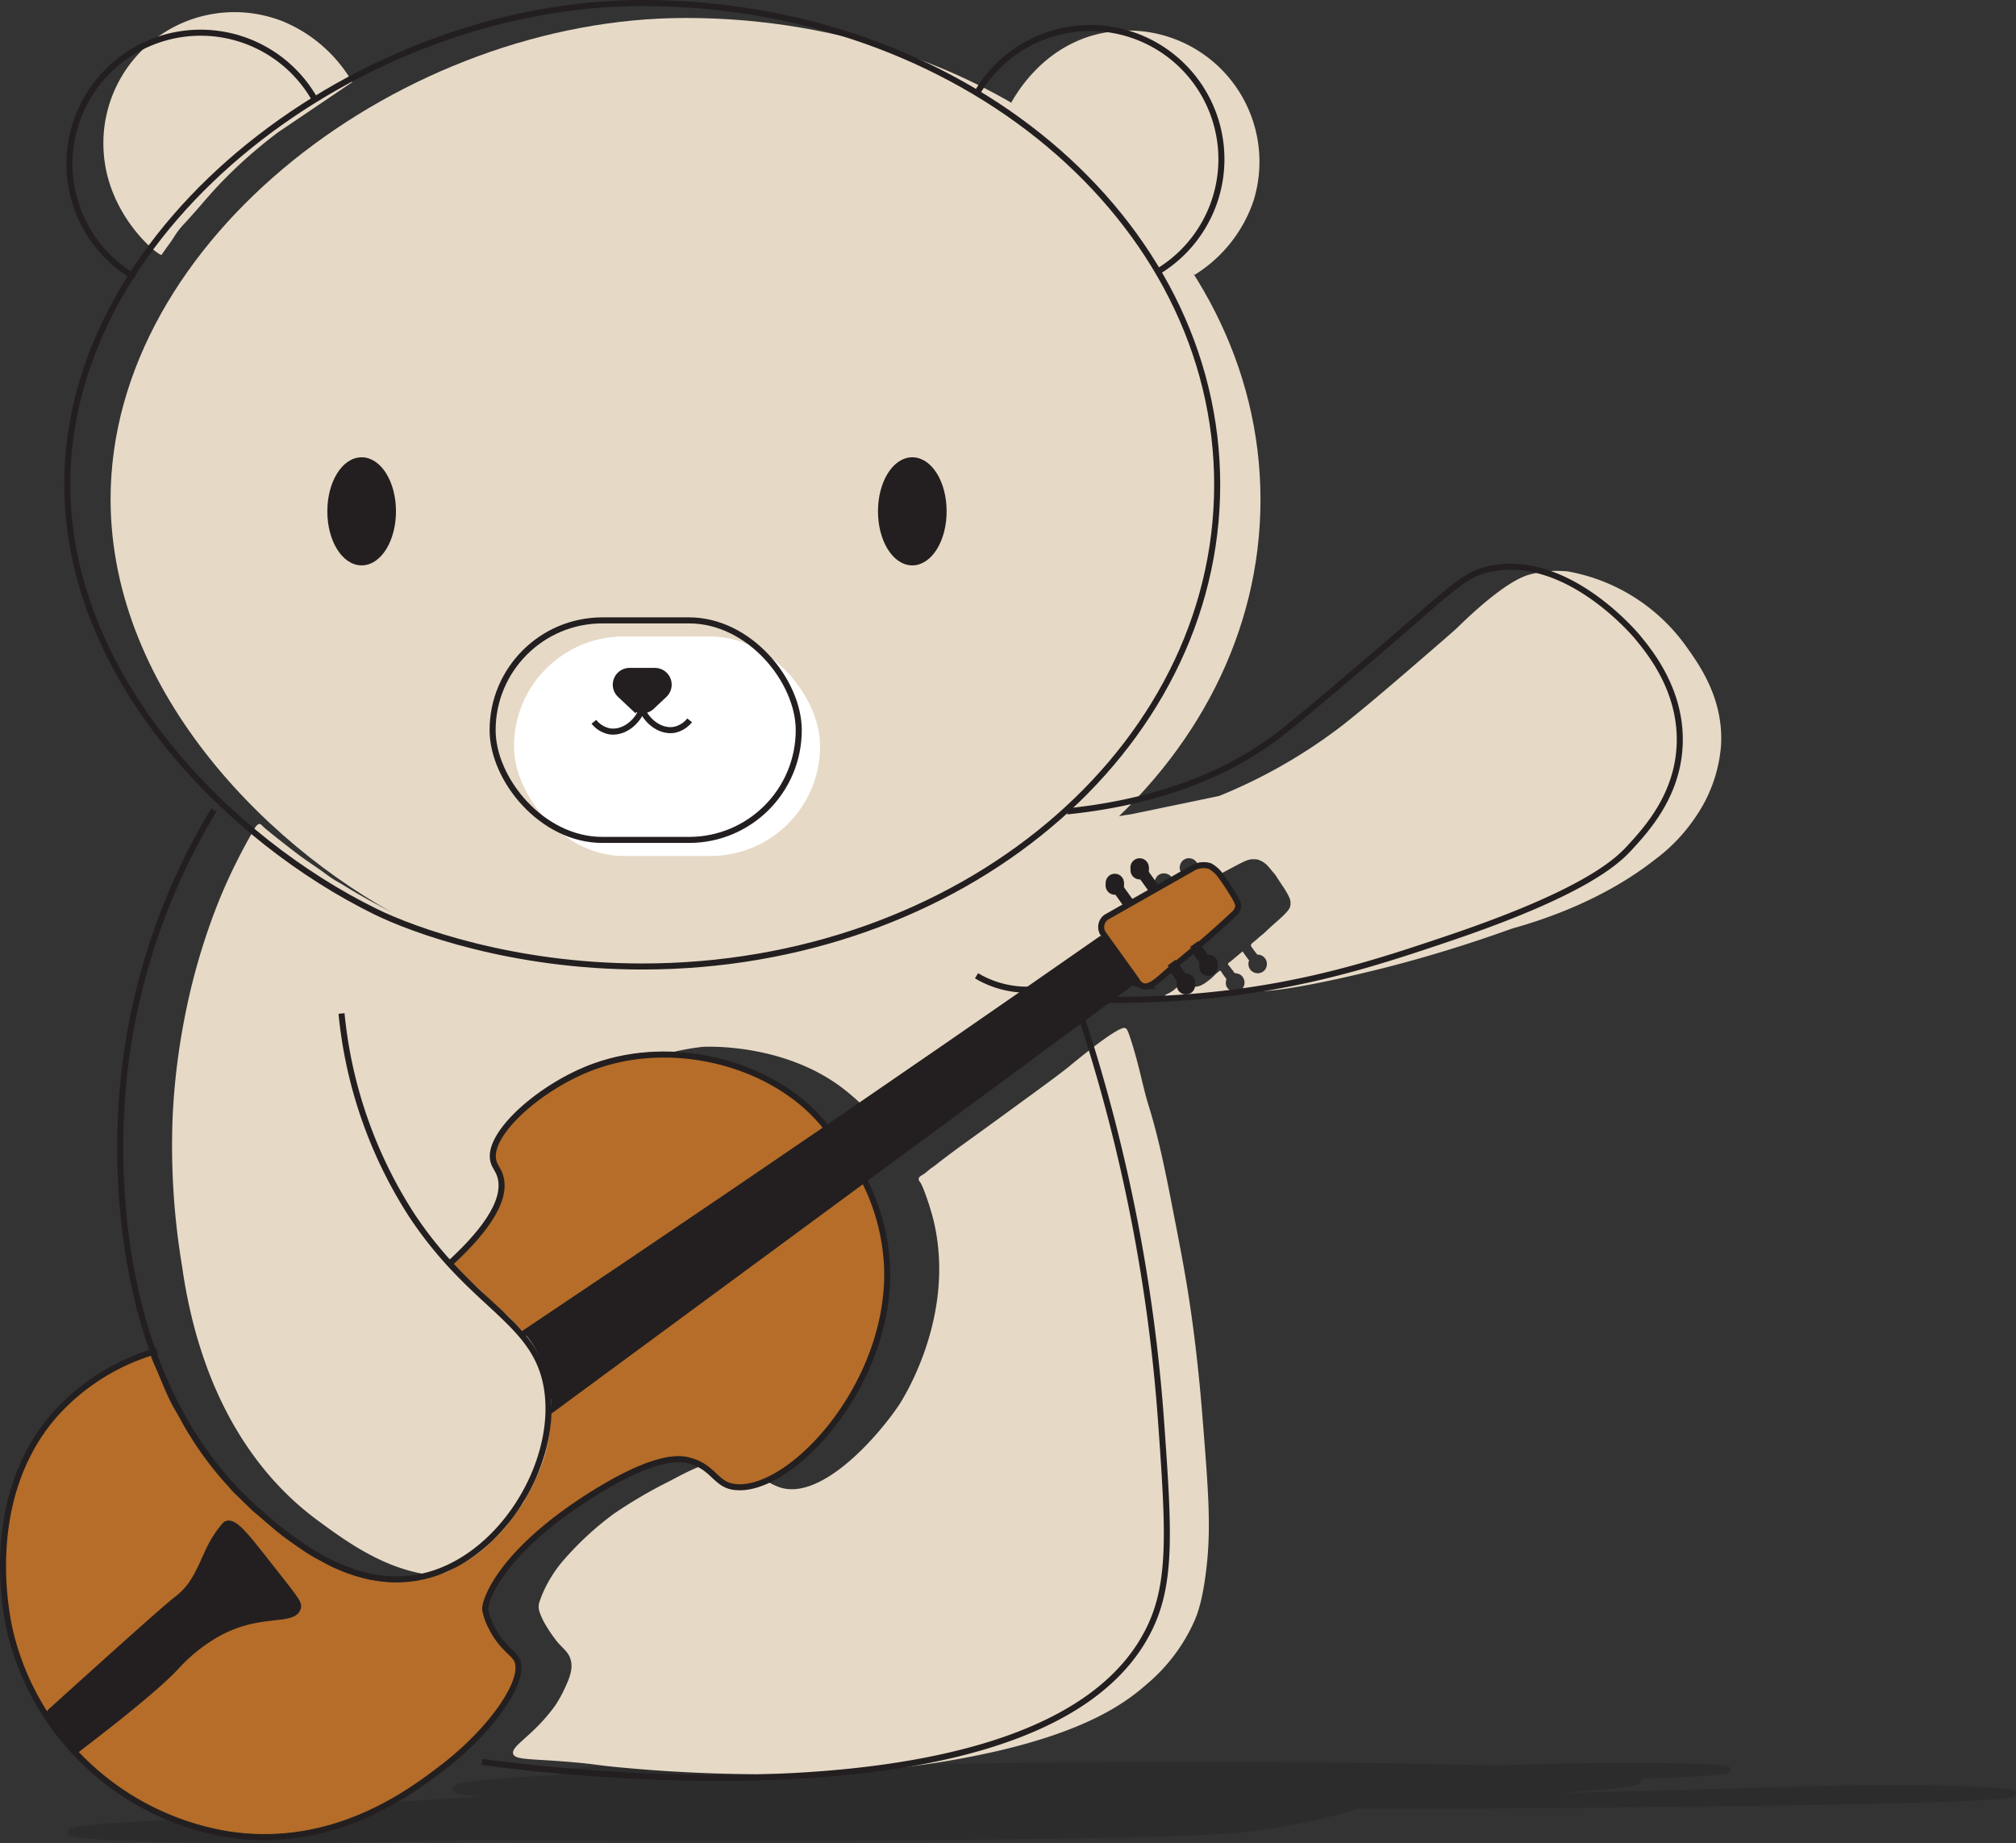 <svg xmlns="http://www.w3.org/2000/svg" width="333.791" height="305.099" viewBox="0 0 333.791 305.099"><rect x="0" y="0" width="333.791" height="305.099" fill="#333333" stroke="none"/><defs><style>.cls-1{fill:#e6d9c6;}.cls-2{fill:#fff;}.cls-3{fill:none;}.cls-3,.cls-4{stroke:#231f20;stroke-miterlimit:10;}.cls-4,.cls-6{fill:#231f20;}.cls-5{opacity:0.35;}.cls-7{fill:#b56d29;}</style></defs><g id="Layer_2" data-name="Layer 2"><g id="Layer_1-2" data-name="Layer 1"><path class="cls-1" d="M208.7,82.719c0,44.043-42.62,79.746-95.195,79.746-21.5,0-37.873-5.999-44.163-9.083C45.322,141.607,18.361,114.86,18.31,82.719c-.068-43.322,48.778-79.746,95.195-79.746C166.08,2.972,208.7,38.676,208.7,82.719Z"/><rect class="cls-2" x="85.099" y="105.359" width="50.687" height="36.342" rx="18.171"/><path class="cls-1" d="M167.429,16.992c1.167-2.072,5.118-8.464,12.934-10.962A21.728,21.728,0,0,1,208.53,26.765a21.899,21.899,0,0,1-.977,6.459,23.177,23.177,0,0,1-9.77,12.284"/><path class="cls-3" d="M161.702,15.512a21.714,21.714,0,1,1,29.781,29.582"/><path class="cls-1" d="M58.335,13.592A23.86,23.86,0,0,0,46.664,3.467a22.152,22.152,0,0,0-6.375-1.409A21.711,21.711,0,0,0,17.164,22.258a22.032,22.032,0,0,0,.539,6.507c2.012,8.483,8.696,13.673,9.046,13.421.016-.011.021-.035.213-.31.104-.15.156-.218.251-.351.182-.255.218-.314.363-.521.19-.274.324-.443.421-.572.465-.617.886-1.341,1.298-1.932a13.629,13.629,0,0,1,1.342-1.601c2.871-3.109,4.054-4.794,7.092-7.815a80.3,80.3,0,0,1,8.237-7.13"/><ellipse class="cls-4" cx="59.878" cy="84.645" rx="5.183" ry="8.446"/><ellipse class="cls-4" cx="151.051" cy="84.645" rx="5.183" ry="8.446"/><path class="cls-3" d="M106.179,117.774c-1.134,2.337-3.348,3.629-5.322,3.275a4.371,4.371,0,0,1-2.525-1.57"/><path class="cls-3" d="M106.336,117.534c1.134,2.337,3.348,3.629,5.322,3.275a4.371,4.371,0,0,0,2.525-1.57"/><g class="cls-5"><path class="cls-6" d="M284.399,298.5c-12.991.164-26.363.329-43.861.393-6.513.024-11.887.027-15.695.025l.748-.382.009-.005.003,0,1.747-.891c18.555-.076,31.243-.321,39.513-.536,3.737-.097,15.325-.417,25.92-.716,10.218-.288,12.689-.365,16.852-.396,13.282-.099,20.455.44,20.802.468,1.311.103,4.747.371,1.497.744-2.885.33-9.378.553-13.228.682C316.058,297.975,309.344,298.186,284.399,298.5Z"/><path class="cls-6" d="M204.24,298.755l7.686.093-.022.002c-2.418-.002-4.995-.021-7.168-.08C204.571,298.764,204.404,298.76,204.24,298.755Z"/><path class="cls-6" d="M87.631,297.58c-10.207-.559-15.803-1.313-9.689-2.156,3.662-.506,11.137-.989,21.009-1.42-5.037-.157-7.119-.437-4.789-.757,3.578-.491,16.198-.89,28.188-.89,8.04,0,13.756.179,15.567.446l-.909.029c19.433-.422,40.807-.675,59.927-.675,20.68,0,38.173.226,50.981.611,5.681-.264,13.963-.441,21.963-.441,11.99,0,18.81.398,15.232.89-2.354.323-8.623.606-16.06.762,3.105.436,3.061.927-.72,1.446-6.2.852-21.326,1.627-41.097,2.208-22.147.652-50.119,1.06-77.889,1.06-21.5,0-36.08-.246-41.451-.372C100.528,298.147,93.349,297.894,87.631,297.58Z"/><path class="cls-6" d="M175.441,300.124l-30.05.281q25.135-.58,50.478-1.174,14.922-.35,29.716-.7-25.178,1.081-50.339,2.162C176.667,300.443,176.091,300.245,175.441,300.124Z"/><path class="cls-6" d="M195.87,299.232q-25.358.594-50.478,1.174l30.05-.281c.65.121,1.226.319-.194.569q25.178-1.081,50.339-2.162Q210.785,298.882,195.87,299.232Zm16.834,2.561a79.871,79.871,0,0,1-11.882,1.381c-27.379,1.416-108.013.977-121.923.896,4.413-.121,8.388-.257,11.198-.377q22.99-.774,45.973-1.548c-.713-.038-1.521-.08-3.466-.101-1.252-.013-5.04-.043-17.8.235-18.382.4-23.081.734-23.229.779-.105.034-.055.064.016.086a1.565,1.565,0,0,0,.18.036c.602.128,2.216.167,2.541.213.436.062-1.248.174-4.216.302l-11.208.377q-1.104.03-2.23.059c-6.261.16-22.007.563-38.775.451-15.927-.106-26.819-.632-26.095-1.334a.142.142,0,0,1,.042-.037c.153-.102,1.691-.89,17.775-1.464,6.994-.249,14.381-.374,19.731-.437-1.103-.745,5.352-1.49,6.981-1.679,7.186-.829,19.14-1.508,29.826-1.998l11.091,1.38c-1.665.362-2.753.875,1.697,1.373,1.146.128,2.479.234,3.837.325l.067.004q.641.042,1.278.08l40.589-.38,27.122-.631,40.078-.932.022-.002.027,0,13.649-.317-.003,0-.009.005C223.755,299.327,220.21,300.439,212.704,301.793Z"/><path class="cls-6" d="M136.07,302.144q-22.99.774-45.973,1.548c2.968-.128,4.652-.239,4.216-.302-.326-.046-1.939-.085-2.541-.213a1.565,1.565,0,0,1-.18-.036c-.072-.022-.121-.052-.016-.086.148-.045,4.847-.379,23.229-.779,12.76-.278,16.548-.248,17.8-.235C134.549,302.064,135.357,302.105,136.07,302.144Z"/><path class="cls-6" d="M171.792,299.778l.033.004-27.122.631-40.589.38q-.637-.038-1.278-.08Z"/><path class="cls-6" d="M78.889,304.069l11.208-.377c-2.81.121-6.785.256-11.198.377Z"/><path class="cls-6" d="M171.792,299.778l-68.956.935-.067-.004c6.299-.185,12.973-.422,12.699-.603-.056-.042-.402-.053-.385-.091.123-.184,11.71-.516,21.565-.646,14.171-.187,28.441-.026,34.206.343C171.274,299.737,171.581,299.76,171.792,299.778Z"/><path class="cls-6" d="M211.925,298.848l-7.686-.093c.164.005.331.01.495.014,2.173.059,4.75.078,7.168.08l-40.078.932-.033-.004c-.212-.018-.519-.041-.938-.068-5.765-.369-20.035-.53-34.206-.343-9.856.13-21.443.462-21.565.646-.018.038.329.05.385.091.274.181-6.4.418-12.699.603-1.358-.091-2.691-.196-3.837-.325-4.451-.497-3.362-1.011-1.697-1.373l-11.091-1.38,1.487-.05c5.717.314,12.896.566,20.264.74,5.371.126,19.951.372,41.451.372,27.77,0,55.742-.408,77.889-1.06l.113.008-1.747.891-13.649.317Z"/><path class="cls-3" d="M87.631,297.58c5.717.314,12.896.566,20.264.74,5.371.126,19.951.372,41.451.372,27.77,0,55.742-.408,77.889-1.06,19.771-.581,34.896-1.357,41.097-2.208,3.78-.519,3.825-1.01.72-1.446,7.437-.156,13.706-.439,16.06-.762,3.578-.491-3.242-.89-15.232-.89-8,0-16.282.177-21.963.441-12.808-.385-30.301-.611-50.981-.611-19.12,0-40.494.253-59.927.675l.909-.029c-1.81-.266-7.527-.446-15.567-.446-11.99,0-24.61.398-28.188.89-2.33.32-.248.6,4.789.757-9.872.431-17.347.914-21.009,1.42C71.829,296.268,77.424,297.021,87.631,297.58Z"/><path class="cls-3" d="M225.586,298.532q-25.178,1.081-50.339,2.162c1.42-.25.844-.448.194-.569l-30.05.281q25.135-.58,50.478-1.174Q210.791,298.882,225.586,298.532Z"/><path class="cls-3" d="M225.586,298.532l.013,0"/><line class="cls-3" x1="225.602" y1="298.531" x2="225.599" y2="298.531"/><line class="cls-3" x1="225.599" y1="298.531" x2="225.59" y2="298.537"/><path class="cls-3" d="M78.899,304.069c13.909.081,94.544.52,121.923-.896a79.871,79.871,0,0,0,11.882-1.381c7.505-1.354,11.05-2.466,12.886-3.256"/><path class="cls-3" d="M90.097,303.692l-11.208.377"/><path class="cls-3" d="M90.097,303.692c2.968-.128,4.652-.239,4.216-.302-.326-.046-1.939-.085-2.541-.213a1.565,1.565,0,0,1-.18-.036c-.072-.022-.121-.052-.016-.086.148-.045,4.847-.379,23.229-.779,12.76-.278,16.548-.248,17.8-.235,1.945.021,2.753.063,3.466.101Q113.08,302.917,90.097,303.692Z"/><path class="cls-3" d="M225.59,298.537l-.748.382c3.808.002,9.182-.002,15.695-.025,17.498-.064,30.871-.23,43.861-.393,24.946-.314,31.659-.525,34.307-.614,3.85-.129,10.343-.352,13.228-.682,3.249-.372-.186-.641-1.497-.744-.347-.028-7.52-.567-20.802-.468-4.164.031-6.635.108-16.852.396-10.595.299-22.183.618-25.92.716-8.27.215-20.958.46-39.513.536l-1.747.891-13.649.317-.027,0-7.686-.093c.164.005.331.01.495.014,2.173.059,4.75.078,7.168.08l-40.078.932-27.122.631-40.589.38q-.637-.038-1.278-.08l68.956-.935c-.212-.018-.519-.041-.938-.068-5.765-.369-20.035-.53-34.206-.343-9.856.13-21.443.462-21.565.646-.018.038.329.05.385.091.274.181-6.4.418-12.699.603-1.358-.091-2.691-.196-3.837-.325-4.451-.497-3.362-1.011-1.697-1.373l-11.091-1.38c-10.686.49-22.64,1.169-29.826,1.998-1.63.188-8.084.933-6.981,1.679-5.35.063-12.737.188-19.731.437-16.084.573-17.622,1.361-17.775,1.464a.142.142,0,0,0-.042.037c-.724.702,10.168,1.228,26.095,1.334,16.768.111,32.514-.292,38.775-.451q1.125-.029,2.23-.059h.01c4.413-.121,8.388-.257,11.198-.377"/></g><path class="cls-4" d="M107.895,116.974l2.102-1.978a2.275,2.275,0,0,0-1.559-3.931h-4.203a2.274,2.274,0,0,0-1.559,3.931l2.102,1.978A2.274,2.274,0,0,0,107.895,116.974Z"/><rect class="cls-3" x="81.562" y="102.696" width="50.687" height="36.342" rx="18.171"/><path class="cls-1" d="M279.266,107.12a30.73,30.73,0,0,0-19.681-12.531,19.539,19.539,0,0,0-3.83.021,19.082,19.082,0,0,0-2.604.528c-4.136,1.186-10.511,7.454-11.789,8.697-.657.639-3.347,2.953-8.72,7.587-.757.652-6.88,5.926-10.425,8.687a87.198,87.198,0,0,1-20.361,11.651s-13.306,2.773-14.306,2.974c-.373.075-.561.105-.792.136a7.013,7.013,0,0,0-.773.12,3.628,3.628,0,0,1-.783.09c-.191.001-.194-.018-.447-.026,0,0-.202-.006-.407.003-.556.024-1.782,1.368-2.437,1.98a8.582,8.582,0,0,1-1.371,1.041A110.177,110.177,0,0,1,152.62,153.759a108.05,108.05,0,0,1-27.578,6.619c-3.614.363-6.992.513-10.111.52-5.234.012-9.86-.543-18.9-1.63-6.547-.787-9.883-1.195-12.959-1.875A77.53,77.53,0,0,1,69.8,153.256c-2.73-1.152-5.319-2.468-5.85-2.739-2.28-1.165-4.07-2.197-4.928-2.694-1.789-1.035-1.79-1.107-2.885-1.722a18.525,18.525,0,0,1-1.609-1.002c-.29-.203-.499-.361-.587-.427-1.167-.88-2.356-1.636-3.735-2.618-.911-.649-1.659-1.232-3.153-2.397-1.063-.829-1.963-1.552-2.654-2.114-.186-.146-.453-.365-.76-.65-.371-.345-.467-.478-.641-.494-.108-.01-.456.006-.922.882a95.491,95.491,0,0,0-5.633,11.345,105.755,105.755,0,0,0-5.718,19.06,112.244,112.244,0,0,0-2.136,17.095A121.021,121.021,0,0,0,30.158,209.69a85.314,85.314,0,0,0,2.544,11.938c1.506,4.936,6.063,19.868,19.883,30.049,5.926,4.365,15.513,11.427,26.46,8.448,10.527-2.865,15.287-13.103,16.241-15.317.228-.529,5.074-12.141.641-19.549a37.273,37.273,0,0,0-4.999-6.332c-.702-.696-1.85-1.769-3.949-3.731-2.362-2.208-2.549-2.345-3.01-2.867a15.589,15.589,0,0,1-2.396-3.674c1.732-.949,4.961-4.867,5.995-6.123a14.634,14.634,0,0,0,2.935-5.518,5.127,5.127,0,0,0,.084-2.31c-.255-1.201-.816-1.403-1.181-2.372-.711-1.887.351-3.954.888-4.999a12.555,12.555,0,0,1,2.337-3.008,26.173,26.173,0,0,1,2.454-2.249,41.974,41.974,0,0,1,21.227-8.782s12.996-.817,23.026,6.707c1.229.922,2.327,1.919,2.327,1.919a16.946,16.946,0,0,1,1.747,1.706c.375.462.84.847,1.215,1.31.18.223.332.426.589.476.395.076.757-.264,1.001-.482.248-.221,1.423-1.022,3.773-2.625.076-.052.064-.043.491-.33,1.507-1.012,2.877-1.937,4.665-3.148,3.096-2.096,4.644-3.145,5.123-3.475,3.026-2.085,5.196-3.672,6.112-4.338,2.784-2.022,7.609-5.409,16.569-11.422.498-.368,1.288-.941,2.284-1.619,1.265-.862,1.886-1.311,2.574-1.764l.004-.003a22.532,22.532,0,0,0,2.52-1.81.163.163,0,0,0,.005-.068c-.009-.053-.049-.079-.088-.124a.932.932,0,0,1-.083-.145s-.06-.115-.104-.228a2.498,2.498,0,0,1-.026-1.479,2.823,2.823,0,0,1,1.13-1.51c.023-.015.003-.002.323-.174.614-.332.661-.365,1.354-.752.816-.455,1.025-.56,1.022-.74-.001-.072-.036-.079-.293-.423-.104-.139-.263-.353-.423-.593-.202-.303-.217-.364-.329-.427-.15-.085-.223-.031-.472-.081a1.578,1.578,0,0,1-.628-.287,1.395,1.395,0,0,1-.433-.603,1.671,1.671,0,0,1,.471-1.866,1.58,1.58,0,0,1,2.532,1.374,1.219,1.219,0,0,1-.067.33.202.202,0,0,0-.031.108.219.219,0,0,0,.062.134c.167.189.3.407.459.603.135.167.235.312.298.404.174.252.261.378.264.385.046.096.085.207.155.211.028.002.046-.014.093-.046.067-.046.141-.081.209-.127.055-.038.185-.112.444-.258.401-.228.602-.341.729-.409a7.452,7.452,0,0,1,1.138-.63c.028-.009.137-.043.14-.098.002-.028-.025-.042-.076-.094a2.38,2.38,0,0,1-.156-.21c-.046-.061-.074-.094-.103-.129-.116-.144-.143-.207-.295-.424-.144-.207-.143-.186-.259-.359-.064-.096-.098-.154-.172-.257-.103-.146-.12-.15-.133-.186a.102.102,0,0,0-.038-.053.094.094,0,0,0-.047-.015c-.118-.009-.312-.035-.346-.04a1.399,1.399,0,0,1-.154-.036,1.631,1.631,0,0,1-.905-.721,1.576,1.576,0,0,1-.068-1.282,1.527,1.527,0,0,1,.493-.693,1.453,1.453,0,0,1,.37-.208,1.544,1.544,0,0,1,2.093,1.343,1.712,1.712,0,0,1-.01.28s-.01.075-.078.353c0,0,.06.105.095.164.06.1.111.169.144.215.135.186.159.242.483.701.569.807.369.457.489.648.043.068.065.108.118.133.169.081.346-.138.83-.439.181-.113.108-.052.96-.53.096-.054.166-.093.188-.106.83-.468,1.823-.994,1.823-.994,2.68-1.42,3.153-1.688,4.037-1.701a3.83,3.83,0,0,1,.573.026s.135.018.26.044a3.854,3.854,0,0,1,1.781,1.234c.251.287.504.602.504.602.061.075.193.24.384.453.052.058.096.106.126.138.967,1.48,1.324,2.018,1.366,2.07.004.004.034.041.071.093.029.04.049.073.062.093.376.608.531.902.531.902a5.642,5.642,0,0,1,.459.968,2.448,2.448,0,0,1,.059,1.063c-.08.425-.299.784-1.158,1.63-.468.461-.747.693-1.302,1.183-1.669,1.471-1.552,1.49-2.361,2.125-.34.268-.649.574-.985.848-.514.42-.701.539-.716.769-.009.133.155.359.482.805.257.35.564.735.564.735l.227.013a1.54,1.54,0,0,1,.821.358,1.569,1.569,0,0,1,.489.742,1.667,1.667,0,0,1-.243,1.383,1.54,1.54,0,0,1-.501.418,1.557,1.557,0,0,1-.812.178,1.612,1.612,0,0,1-1.099-.559,1.576,1.576,0,0,1-.334-1.213,1.257,1.257,0,0,1,.064-.244.152.152,0,0,0,.03-.095c-.004-.035-.026-.054-.078-.118-.023-.029-.044-.059-.067-.088-.046-.058-.106-.141-.227-.307-.284-.391-.426-.587-.44-.621-.044-.105-.16-.171-.199-.278-.007-.019-.027-.079-.063-.083a.063.063,0,0,0-.046.023,1.481,1.481,0,0,0-.144.124c-.015.019-.024.025-.566.473-.344.285-.518.428-.577.48-.106.094-.174.159-.307.269-.148.122-.202.156-.356.279-.27.215-.405.322-.419.376-.042.161.119.23.592.889a3.312,3.312,0,0,1,.378.494.334.334,0,0,0,.135.16.307.307,0,0,0,.165.035,1.866,1.866,0,0,1,.754.237,1.352,1.352,0,0,1,.502.529,1.552,1.552,0,0,1-1.125,2.32,1.637,1.637,0,0,1-1.599-.82,1.505,1.505,0,0,1-.126-.309,1.68,1.68,0,0,1-.007-.638.823.823,0,0,0,.042-.351c-.026-.131-.095-.195-.253-.393,0,0-.132-.167-.294-.4-.263-.378-.348-.609-.484-.596a.144.144,0,0,0-.077.035,7.618,7.618,0,0,0-.926.806,6.867,6.867,0,0,1-1.045.891,4.931,4.931,0,0,1-1.031.659,2.643,2.643,0,0,1-.729.238,1.952,1.952,0,0,1-1.459-.26c-.326-.253-.453-.615-.68-.575a.291.291,0,0,0-.168.112,13.585,13.585,0,0,1-1.227,1.024c-.901.865-1.817.993-1.768,1.2s.973.084,2.681.034c2.067-.062,2.317.07,4.256-.034.968-.052,1.67-.126,2.078-.168,3.351-.342,6.952-.551,8.149-.647,6.713-.533,19.997-3.994,20.549-4.139,5.27-1.383,12.007-3.354,19.758-6.15,6.107-1.702,15.488-5.03,23.602-11.378a28.814,28.814,0,0,0,6.919-7.303,24.112,24.112,0,0,0,4.075-11.685C285.386,115.692,281.386,110.09,279.266,107.12Z"/><path class="cls-1" d="M197.832,221.974c-.165-1.348-.348-2.747-.562-4.265-.846-6.011-1.669-10.224-3.312-18.65-1.263-6.48-2.207-10.719-3.393-14.759-.424-1.444-.599-1.91-.959-3.298-.619-2.389-1.236-5.395-2.426-9.059-.372-1.145-.52-1.496-.723-1.667a1.556,1.556,0,0,0-.132-.086c-.983-.567-8.511,5.687-9.185,6.245-1.424,1.18-4.452,3.386-10.507,7.799-2.874,2.094-3.948,2.872-3.948,2.872-2.871,2.077-3.462,2.48-5.123,3.72-2.576,1.922-2.543,1.989-3.306,2.5-.509.342-.932.806-1.458,1.122-.312.187-.635.35-.685.653-.046.282.172.518.326.718a15.44,15.44,0,0,1,.783,1.86,44.827,44.827,0,0,1,1.37,4.438c3.877,16.394-5.839,30.608-5.84,30.608-4.118,6.025-13.334,15.963-19.945,13.376a9.89,9.89,0,0,1-2.065-1.09c-1.088-.801-1.291-1.394-2.271-2.11a8.319,8.319,0,0,0-2.446-1.101c-3.064-.865-7.866,1.609-10.954,3.28a78.751,78.751,0,0,0-9.408,5.484,51.112,51.112,0,0,0-8.256,7.591,21.225,21.225,0,0,0-3.56,5.623c-.23.546-.395,1.008-.501,1.321a2.438,2.438,0,0,0-.132.496,2.808,2.808,0,0,0,.199,1.456,11.618,11.618,0,0,0,.993,2.051,24.711,24.711,0,0,0,1.867,2.691c1.093,1.262,1.823,1.668,2.19,2.884l0,.001c.406,1.337.026,2.702-.856,4.582a21.273,21.273,0,0,1-1.683,3.07c-3.615,5.032-7.366,6.667-6.957,7.992.331,1.071,3.02.777,10.091,1.408,3.357.3,3.802.46,6.576.742a255.765,255.765,0,0,0,36.962.955,148.41,148.41,0,0,0,26.727-3.606c14.701-3.456,20.882-7.789,24.553-11.03a29.099,29.099,0,0,0,7.996-10.723c.503-1.226,1.37-3.609,1.96-9.239.688-6.573.191-12.731-.802-25.047C198.838,231.375,198.477,227.259,197.832,221.974Z"/><path class="cls-7" d="M203.348,146.307c1.59,2.45,1.74,2.94,1.64,3.44a2.105,2.105,0,0,1-.72,1.14c-5.13,4.8-7.98,6.95-10.19,8.86-2.18,1.9-3.65,3.5-4.93,3.01a1.895,1.895,0,0,1-.95-.92l-5.5-7.66a2.001,2.001,0,0,1,.46-2.79l14.1-8.01a3.668,3.668,0,0,1,3.08-.45,5.548,5.548,0,0,1,1.94,1.84A18.417,18.417,0,0,1,203.348,146.307Z"/><path class="cls-6" d="M200.598,159.757l-.83-1.16a1.127,1.127,0,0,1,.32-.05,1.035,1.035,0,1,1-.82.41l.83,1.16Z"/><path class="cls-6" d="M199.768,158.597l.83,1.16-.5.36-.83-1.16A1.013,1.013,0,0,1,199.768,158.597Z"/><path class="cls-6" d="M198.258,156.497l1.51,2.1a1.013,1.013,0,0,0-.5.36l-1.51-2.1Z"/><path class="cls-6" d="M196.868,162.827l-.83-1.15a1.127,1.127,0,0,1,.32-.05,1.025,1.025,0,1,1-1.03,1.02,1,1,0,0,1,.21-.61l.83,1.16Z"/><path class="cls-6" d="M196.038,161.677l.83,1.15-.5.37-.83-1.16A1.013,1.013,0,0,1,196.038,161.677Z"/><path class="cls-6" d="M194.528,159.577l1.51,2.1a1.013,1.013,0,0,0-.5.36l-1.51-2.1Z"/><path class="cls-6" d="M189.518,144.217l1.51,2.1-.5.37-1.52-2.11A.943.943,0,0,0,189.518,144.217Z"/><path class="cls-6" d="M189.718,143.607a.992.992,0,0,1-.2.61l-.83-1.15-.5.36.82,1.15a1.059,1.059,0,0,1-.31.05,1.025,1.025,0,1,1,1.02-1.02Z"/><path class="cls-6" d="M188.688,143.067l.83,1.15a.943.943,0,0,1-.51.36l-.82-1.15Z"/><path class="cls-6" d="M143.038,194.837q-25.875,19.065-51.76,38.12a6.974,6.974,0,0,0-.35-2.6c-.09-.56-.22-1.1-.34-1.63a31.349,31.349,0,0,0-.89-3.19,15.716,15.716,0,0,0-2.86-4.83c-.09-.1-.18-.19-.27-.28l.04-.04q25.065-16.785,50.3-34.02,9.915-6.795,19.87-13.65,12.93-8.925,25.71-17.84l5.39,6.95Q165.453,178.342,143.038,194.837Z"/><path class="cls-6" d="M185.398,146.757l1.51,2.1-.5.36-1.51-2.1A1.013,1.013,0,0,0,185.398,146.757Z"/><path class="cls-6" d="M185.608,146.137a1.03,1.03,0,0,1-.21.62l-.83-1.16-.5.36.83,1.16a1.127,1.127,0,0,1-.32.05,1.025,1.025,0,1,1,1.03-1.03Z"/><path class="cls-6" d="M184.568,145.597l.83,1.16a1.013,1.013,0,0,1-.5.36l-.83-1.16Z"/><path class="cls-7" d="M34.668,242.337c.48.63,1.01,1.29,1.58,1.96.54.64,1.08,1.23,1.61,1.79a7.253,7.253,0,0,0,1.04,1.17c.26.25.54.48.82.71.45.46.91.89,1.38,1.33.02.02.05.07.09.12a5.537,5.537,0,0,0,1.18,1.12c.71.51,1.32,1.13,1.98,1.69.31.26.75.65,1.3,1.12l.01.01c.3.25.6.5.93.75.63.5,1.25.93,1.85,1.33.3.21.72.51,1.23.86.78.54,1.19.83,1.71,1.14a18.589,18.589,0,0,0,1.89.97q.495.33,1.11.66a12.971,12.971,0,0,0,1.2.58c.04.01.07.03.11.04.9.4,1.69.7,2.33.92.93.31,1.67.51,2.07.62.37.09.69.17.93.23.66.12,1.33.18,1.96.27a15.185,15.185,0,0,0,3.5.13c.75-.07,1.49-.18,2.22-.3.28-.03.56-.07.83-.12a2.437,2.437,0,0,0,.26-.06c.01,0,.03-.01.04-.01a5.77,5.77,0,0,0,1.23-.35c.8-.15,1.59-.38,2.36-.6a7.2,7.2,0,0,0,1.96-.98c.08-.05.15-.1.23-.15a21.201,21.201,0,0,0,2.49-1.41,20.964,20.964,0,0,0,3.44-2.86,22.336,22.336,0,0,0,2.35-2.47c.53-.66,1.08-1.44,2.2-2.99.24-.34.44-.62.58-.81.5-.93.99-1.85,1.49-2.77l.3-.7a25.128,25.128,0,0,0,1.66-4.08,24.691,24.691,0,0,0,1.06-6.92v-.07a10.696,10.696,0,0,0,.1-1.25q25.89-19.05,51.76-38.12a34.95,34.95,0,0,1,3.84,14.53c.68,19.56-16.3,37.76-25.46,36.3-3.01-.48-3.34-3.35-7.43-4.37-1.35-.33-5.35-1.04-16.09,5.74-15.47,9.76-17.75,17.9-17.56,18.99a9.583,9.583,0,0,0,1.08,2.97c1.53,3.1,3.43,4.07,4.09,5.18,1.87,3.2-4.05,11.74-12.28,18.01-5.1,3.89-17.91,13.73-35.49,11.01a44.23,44.23,0,0,1-25.4-13.66l.26-.24c10.25-7.83,14.69-11.78,16.64-13.9a27.98,27.98,0,0,1,6.15-5.04,21.022,21.022,0,0,1,2.28-1.19c6.04-2.72,10.85-1.2,11.62-3.37.3-.83-.25-1.43-4.67-7.04-3.92-4.99-5.74-7.38-7.08-6.93-.26.08-.53.48-1.13,1.24a18.279,18.279,0,0,0-2.03,3.54c-.81,1.67-.75,1.73-1.39,2.95a17.418,17.418,0,0,1-1.45,2.45,11.564,11.564,0,0,1-2.31,2.32c-1.81,1.4-9.69,8.46-21.01,18.69l-.65.42a42.66,42.66,0,0,1-5.65-12.79c-.05-.23-.13-.53-.22-.92-.59-2.49-4.79-21.72,7.11-35.7a35.384,35.384,0,0,1,15.92-10.46,9.519,9.519,0,0,0,.46,1.51,22.003,22.003,0,0,0,1,2.14c.19.47.38.95.57,1.43a38.016,38.016,0,0,0,1.62,3.7,15.87,15.87,0,0,0,1.43,2.25,15.142,15.142,0,0,0,1.63,3.02c.02.03.03.07.05.1A46.211,46.211,0,0,0,34.668,242.337Z"/><path class="cls-7" d="M136.688,186.037l.22.33q-25.23,17.25-50.3,34.02l-.04.04-.57-.6c-.31-.33-.62-.64-.93-.95a7.312,7.312,0,0,0-1.04-1.11,6.693,6.693,0,0,0-1.23-.85c-.18-.18-.37-.36-.55-.54-.58-.61-1.15-1.22-1.73-1.83-1.11-1.17-2.32-2.19-3.53-3.26-.91-.79-1.65-1.75-2.59-2.5,4.96-4.54,9.94-10.34,8.35-14.76-.36-1.02-.8-1.3-1.05-2.23-1.22-4.49,7.95-12.6,16.85-15.77,12.82-4.56,28.26-.64,36.71,8.36C135.858,185.027,136.338,185.607,136.688,186.037Z"/><path class="cls-6" d="M44.618,258.757c4.42,5.61,4.97,6.21,4.67,7.04-.77,2.17-5.58.65-11.62,3.37a21.022,21.022,0,0,0-2.28,1.19,27.98,27.98,0,0,0-6.15,5.04c-1.95,2.12-6.39,6.07-16.64,13.9l-.26.24a42.057,42.057,0,0,1-4.77-6.1l.65-.42c11.32-10.23,19.2-17.29,21.01-18.69a11.564,11.564,0,0,0,2.31-2.32,17.418,17.418,0,0,0,1.45-2.45c.64-1.22.58-1.28,1.39-2.95a18.279,18.279,0,0,1,2.03-3.54c.6-.76.87-1.16,1.13-1.24C38.878,251.377,40.698,253.767,44.618,258.757Z"/><polygon class="cls-3" points="199.768 158.597 200.598 159.757 200.098 160.117 199.268 158.957 197.758 156.857 198.258 156.497 199.768 158.597"/><path class="cls-3" d="M199.768,158.597a1.127,1.127,0,0,1,.32-.05,1.035,1.035,0,1,1-.82.41A1.013,1.013,0,0,1,199.768,158.597Z"/><polygon class="cls-3" points="196.038 161.677 196.868 162.827 196.368 163.197 195.538 162.037 194.028 159.937 194.528 159.577 196.038 161.677"/><path class="cls-3" d="M196.038,161.677a1.127,1.127,0,0,1,.32-.05,1.025,1.025,0,1,1-1.03,1.02,1,1,0,0,1,.21-.61A1.013,1.013,0,0,1,196.038,161.677Z"/><polygon class="cls-3" points="184.898 147.117 184.068 145.957 184.568 145.597 185.398 146.757 186.908 148.857 186.408 149.217 184.898 147.117"/><path class="cls-3" d="M184.898,147.117a1.127,1.127,0,0,1-.32.05,1.014,1.014,0,1,1,.32-.05Z"/><polygon class="cls-3" points="189.008 144.577 188.188 143.427 188.688 143.067 189.518 144.217 191.028 146.317 190.528 146.687 189.008 144.577"/><path class="cls-3" d="M189.008,144.577a1.059,1.059,0,0,1-.31.05,1.025,1.025,0,1,1,1.02-1.02.992.992,0,0,1-.2.61A.943.943,0,0,1,189.008,144.577Z"/><path class="cls-3" d="M142.857,194.934a35.012,35.012,0,0,1,4.022,14.881c.675,19.555-16.304,37.757-25.466,36.3-3.007-.478-3.333-3.357-7.428-4.37-1.345-.333-5.344-1.042-16.086,5.734-15.472,9.76-17.747,17.899-17.56,18.993a9.639,9.639,0,0,0,1.074,2.968v0c1.534,3.106,3.436,4.07,4.091,5.188,1.873,3.196-4.043,11.738-12.275,18.009-5.105,3.889-17.91,13.729-35.493,11.006A44.562,44.562,0,0,1,1.923,271.087c-.057-.223-.135-.53-.226-.914-.59-2.492-4.792-21.72,7.115-35.706A35.816,35.816,0,0,1,25.978,223.614"/><path class="cls-3" d="M74.182,209.427C79.21,204.864,84.36,198.965,82.75,194.47c-.366-1.021-.797-1.294-1.052-2.231-1.222-4.491,7.952-12.597,16.855-15.764,12.817-4.56,28.254-.64,36.703,8.354.607.647,1.087,1.223,1.43,1.653"/><path class="cls-4" d="M86.531,220.877q34.975-23.389,70.252-47.72,12.919-8.913,25.704-17.835"/><path class="cls-4" d="M90.761,233.784l97.116-71.51"/><path class="cls-3" d="M8.216,283.47c11.321-10.239,19.208-17.297,21.011-18.697a11.555,11.555,0,0,0,2.317-2.321,16.844,16.844,0,0,0,1.446-2.448c.635-1.218.579-1.281,1.385-2.948a18.312,18.312,0,0,1,2.038-3.547c.592-.759.871-1.151,1.121-1.236,1.343-.454,3.166,1.945,7.088,6.93,4.414,5.61,4.967,6.21,4.67,7.039-.777,2.167-5.582.656-11.625,3.372a20.584,20.584,0,0,0-2.278,1.19,28.044,28.044,0,0,0-6.155,5.035c-1.95,2.122-6.385,6.071-16.637,13.899"/><path class="cls-3" d="M188.2,162.281l-5.5-7.655a2,2,0,0,1,.457-2.791l14.101-8.006a3.682,3.682,0,0,1,3.085-.457,5.605,5.605,0,0,1,1.935,1.838c.114.142.339.429,1.07,1.548,1.594,2.442,1.738,2.94,1.641,3.435a2.139,2.139,0,0,1-.725,1.145c-5.13,4.798-7.977,6.942-10.183,8.858-2.185,1.897-3.654,3.494-4.931,3.012A1.898,1.898,0,0,1,188.2,162.281Z"/><rect class="cls-3" x="197.171" y="158.445" width="4.012" height="0.619" transform="translate(211.889 -95.633) rotate(54.304)"/><circle class="cls-3" cx="200.087" cy="160.021" r="1.025"/><rect class="cls-3" x="193.441" y="161.521" width="4.012" height="0.619" transform="translate(212.833 -91.323) rotate(54.304)"/><circle class="cls-3" cx="196.357" cy="163.097" r="1.025"/><rect class="cls-3" x="183.484" y="147.546" width="4.012" height="0.619" transform="translate(173.643 384.767) rotate(-125.696)"/><circle class="cls-3" cx="184.58" cy="146.589" r="1.025"/><rect class="cls-3" x="187.603" y="145.011" width="4.012" height="0.619" transform="translate(182.224 384.099) rotate(-125.696)"/><circle class="cls-3" cx="188.699" cy="144.054" r="1.025"/><path class="cls-3" d="M201.531,80.246c0,44.043-42.62,79.746-95.195,79.746-21.5,0-37.874-5.999-44.163-9.083-24.02-11.776-50.981-38.522-51.032-70.664C11.073,36.925,59.919.5,106.336.5,158.911.5,201.531,36.204,201.531,80.246Z"/><path class="cls-3" d="M176.676,134.315c18.005-1.862,28.909-7.825,35.607-13.078,3.03-2.376,12.298-10.174,20.716-17.466,8.116-7.031,10.028-8.903,13.968-9.66,12.559-2.414,23.66,10.745,24.214,11.42,2.06,2.509,7.442,9.065,6.905,18.143-.477,8.063-5.35,13.5-8.259,16.654-2,2.169-7.175,7.309-29.835,14.969-11.805,3.99-23.977,8.019-41.003,9.582a151.584,151.584,0,0,1-15.515.627"/><path class="cls-3" d="M35.411,134.09a107.092,107.092,0,0,0-15.284,48.756c-.396,6.983-2.58,45.541,22.893,67.582,4.806,4.158,15.146,13.106,26.84,10.573,12.92-2.798,22.55-18.541,20.74-30.906-1.672-11.418-12.148-13.473-22.364-28.833a74.783,74.783,0,0,1-11.691-33.489"/><path class="cls-3" d="M179.195,168.782a278.686,278.686,0,0,1,13.069,66.862c1.23,17.303,1.772,26.109-1.83,33.69C173.832,304.289,87.027,292.679,79.808,291.65"/><path class="cls-3" d="M170.206,163.832a16.487,16.487,0,0,1-7.915-1.96q-.31-.171-.603-.352"/><path class="cls-3" d="M52.031,16.286A21.714,21.714,0,1,0,22.25,45.868"/></g></g></svg>